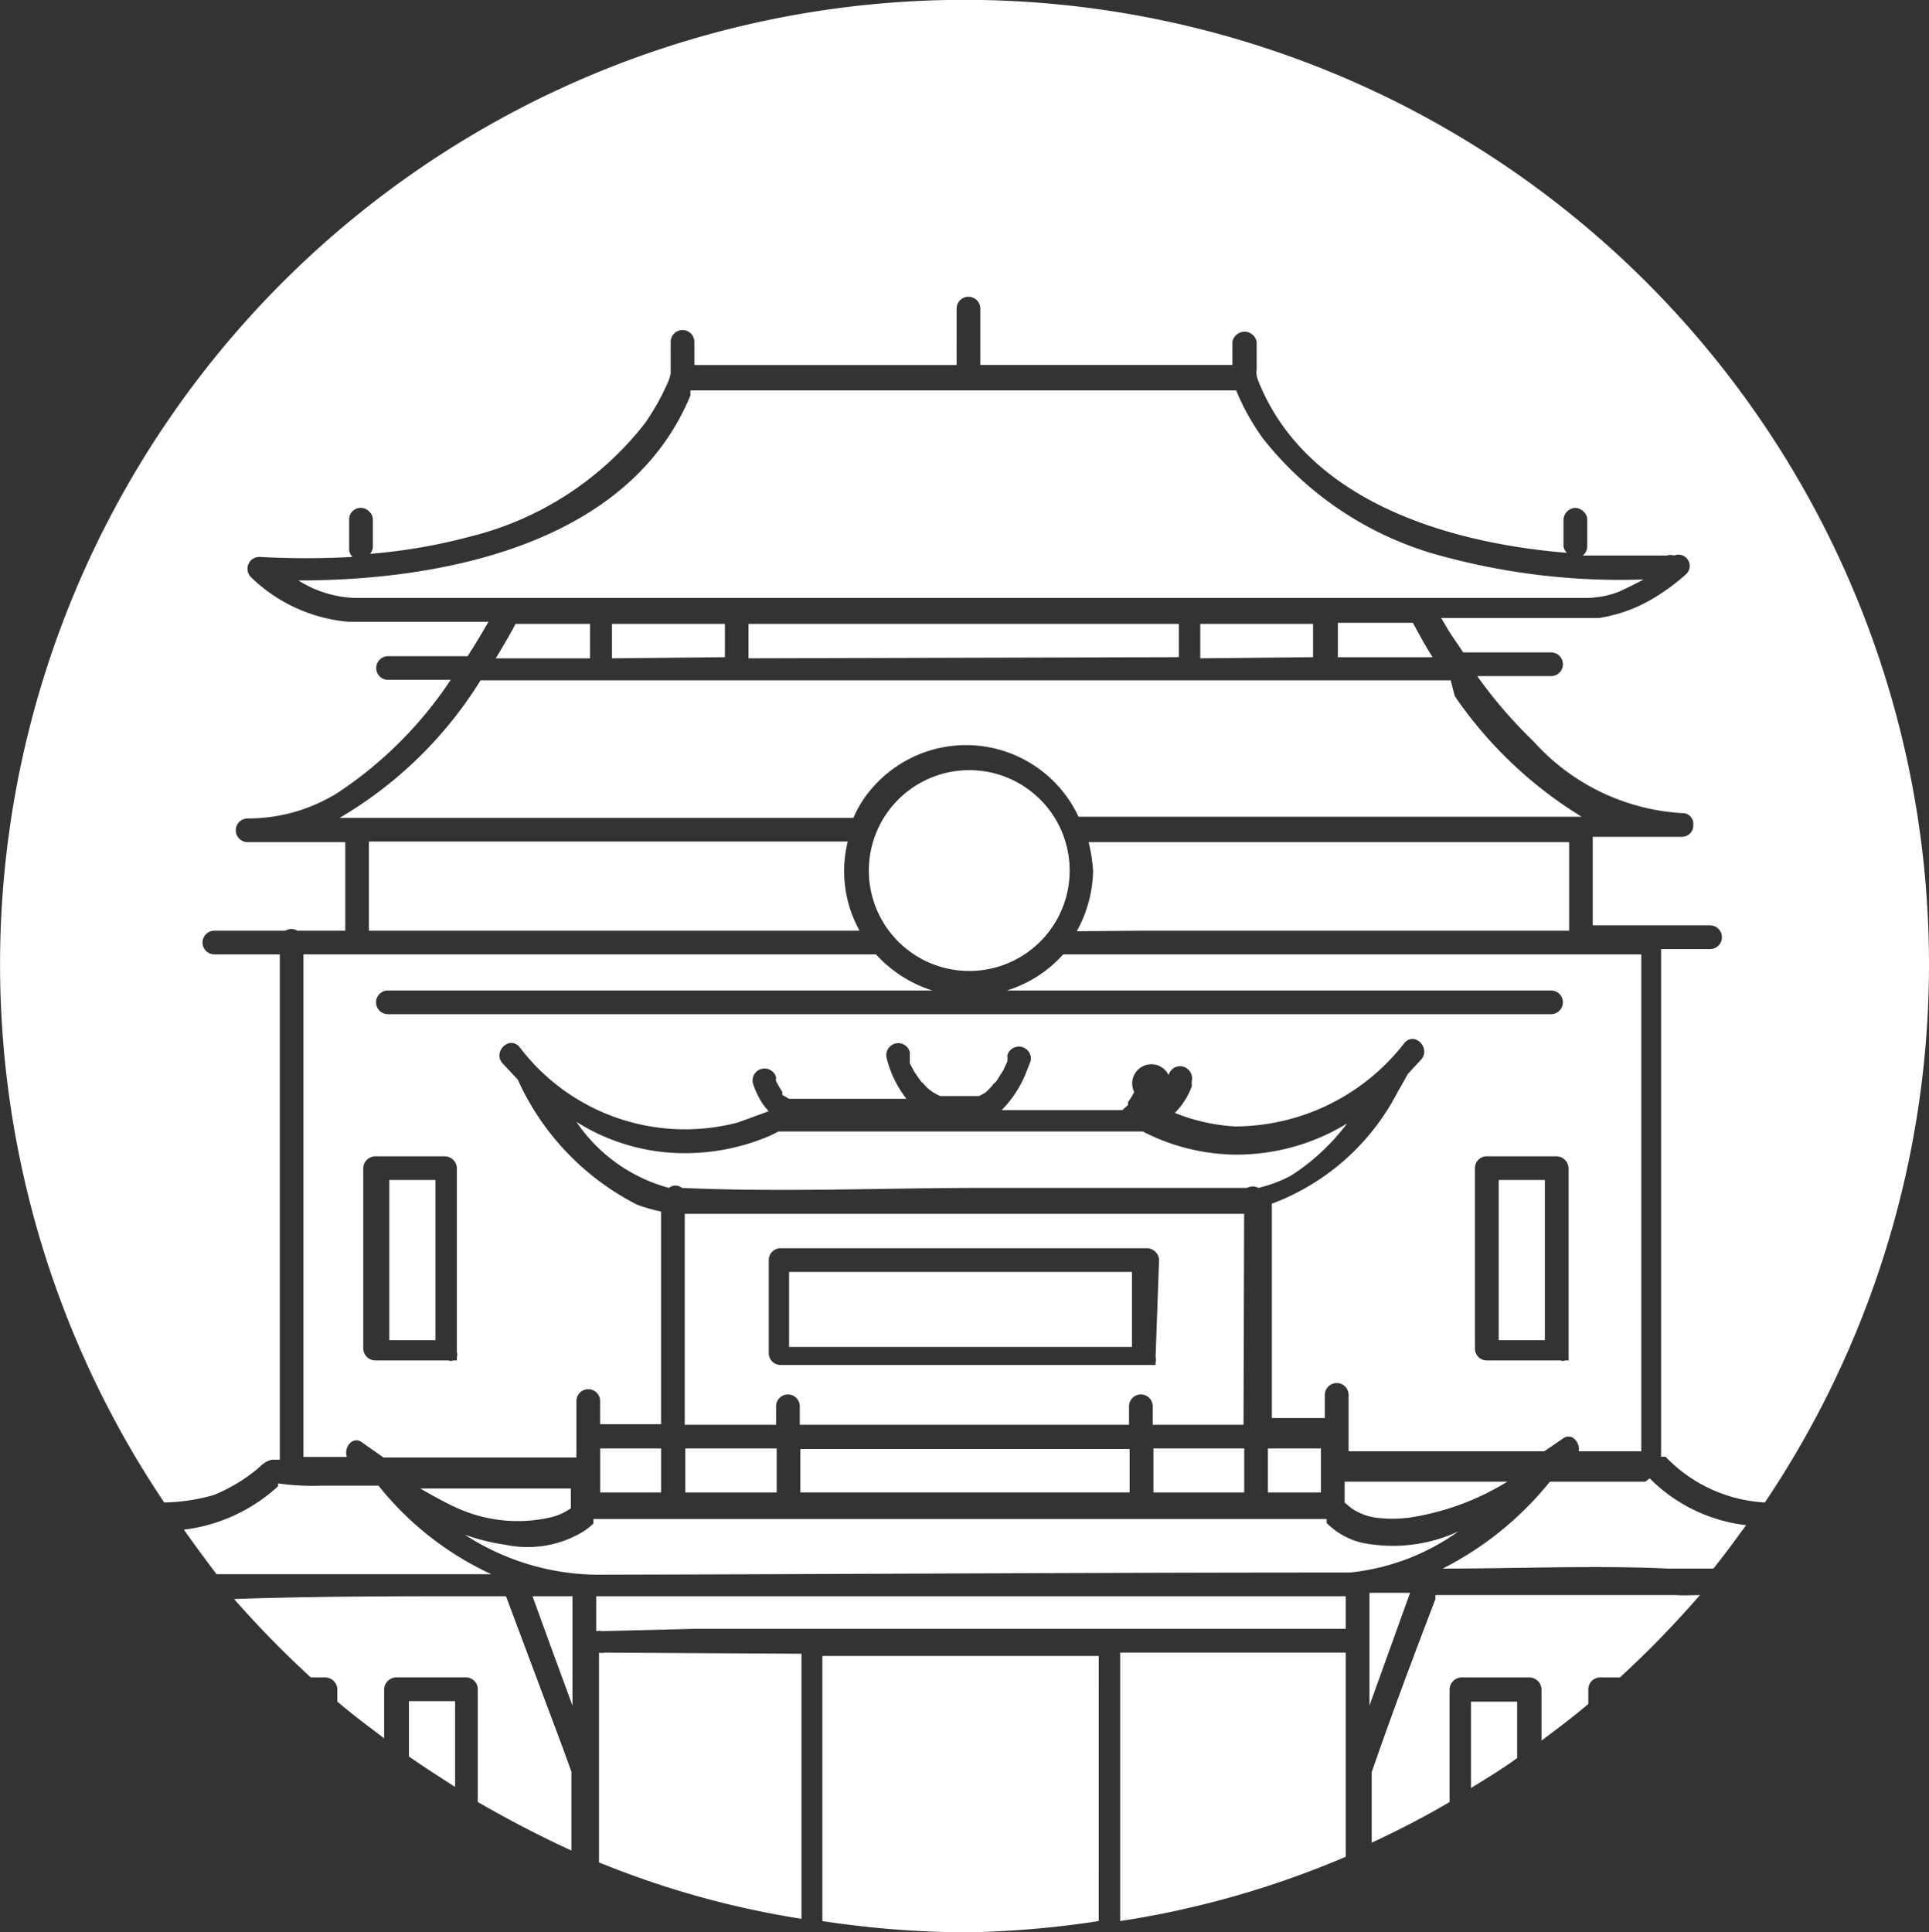 <svg xmlns="http://www.w3.org/2000/svg" width="62.69" height="62.802" viewBox="0 0 62.69 62.802">
  <rect x="0" y="0" width="62.69" height="62.802" fill="#333333" stroke="none"/>
  <g id="Layer_1" data-name="Layer 1" transform="translate(-119.752)">
    <path id="Tracé_14171" data-name="Tracé 14171" d="M22.82,15.282v2.475H38.767a4,4,0,0,1-.385-2.9H22.82Z" transform="translate(108.921 12.492)" fill="#fff"/>
    <path id="Tracé_14172" data-name="Tracé 14172" d="M44.353,25.717V20.86h-1.5v5.206h1.5Z" transform="translate(125.605 17.49)" fill="#fff"/>
    <path id="Tracé_14173" data-name="Tracé 14173" d="M33.17,19.5Z" transform="translate(117.542 16.357)" fill="#fff"/>
    <path id="Tracé_14174" data-name="Tracé 14174" d="M30.47,19.55Z" transform="translate(115.293 16.399)" fill="#fff"/>
    <path id="Tracé_14175" data-name="Tracé 14175" d="M31.391,33.941l-.293-.807L29.265,28.24H28.33c-2.639,0-5.261,0-7.9.092a32.7,32.7,0,0,0,2.493,2.548H23.4a.4.4,0,0,1,.385.385v.4c.495.422,1.008.807,1.521,1.191V31.264a.4.4,0,0,1,.385-.385h2.273a.385.385,0,0,1,.385.385V34.93c.99.568,2,1.1,3.043,1.576V33.941Z" transform="translate(106.93 23.637)" fill="#fff"/>
    <path id="Tracé_14176" data-name="Tracé 14176" d="M42.36,30.458v2.456c.513-.312,1.026-.623,1.5-.971V30.11h-1.5Z" transform="translate(125.197 25.195)" fill="#fff"/>
    <path id="Tracé_14177" data-name="Tracé 14177" d="M23.53,30.467V31.9c.495.348.99.66,1.5.99V30.1h-1.5Z" transform="translate(109.512 25.187)" fill="#fff"/>
    <path id="Tracé_14178" data-name="Tracé 14178" d="M21.66,18.528V33.192h1.411c-.11-.312.2-.715.513-.458l.678.477h6.269V31.377a.385.385,0,1,1,.77,0v.752h1.98v-6.91a6.067,6.067,0,0,1-.77-.22,8.468,8.468,0,0,1-3.886-4.069h0L28.13,20.4c-.33-.367.22-.916.55-.532a6.745,6.745,0,0,0,7.094,2.456l1.008-.367a1.833,1.833,0,0,1-.275-.367,2.768,2.768,0,0,1-.238-.532.389.389,0,1,1,.752-.2.348.348,0,0,0,0,.128h0l.092.165.11.183h0v.092h0l.22.128h3.813a3.556,3.556,0,0,1-.642-1.32.389.389,0,1,1,.752-.2v.238h0V20.4l.147.275.2.293h0l.128.128a1.1,1.1,0,0,0,.147.147h0a1.5,1.5,0,0,0,.367.22h1.265l.2-.11h0a2.089,2.089,0,0,0,.275-.293.5.5,0,0,0,.128-.147h0l.183-.293.128-.275h0a.9.9,0,0,0,0-.2.389.389,0,1,1,.752.2l-.11.275a3.666,3.666,0,0,1-.825,1.3h3.923l.183-.165v-.092h0l.11-.165.092-.165h0a.623.623,0,1,1,1.118-.55.385.385,0,0,1,.477-.275.4.4,0,0,1,.275.477v.165a2.383,2.383,0,0,1-.55.861h0a6.086,6.086,0,0,0,1.961.44,6.984,6.984,0,0,0,5.5-2.713c.33-.385.862.165.55.532l-.44.477h0s-.2.367-.312.55a7.588,7.588,0,0,1-4.106,3.666v6.965h1.723v-.752a.385.385,0,1,1,.77,0v1.833h6.36l.587-.4c.293-.238.587.11.532.4h2.035V16.86H46.35a4.051,4.051,0,0,1-1.833,1.173H62.205a.385.385,0,0,1,0,.77h-37.8a.385.385,0,0,1,0-.77H42.1a4.161,4.161,0,0,1-1.833-1.173H21.66ZM59.731,29.049V23.807a.385.385,0,0,1,.385-.385h2.273a.4.4,0,0,1,.385.385v6.25h-.11a.183.183,0,0,1-.147,0h-2.4a.385.385,0,0,1-.385-.385Zm-36.128,0V23.807a.4.4,0,0,1,.385-.385h2.273a.4.4,0,0,1,.385.385v5.976a.275.275,0,0,1,0,.165s0,0,0,.11h-.11a.275.275,0,0,1-.165,0H23.988a.4.4,0,0,1-.385-.385Z" transform="translate(107.954 14.158)" fill="#fff"/>
    <path id="Tracé_14179" data-name="Tracé 14179" d="M50.5,28.22H42.671v.128c-.7,1.833-1.393,3.666-2.071,5.627h0v2.291c.862-.4,1.723-.843,2.53-1.32V31.281a.4.4,0,0,1,.385-.385h2.218a.4.4,0,0,1,.385.385v1.668c.513-.385,1.026-.77,1.521-1.191v-.477a.385.385,0,0,1,.385-.385h.642a32.646,32.646,0,0,0,2.6-2.676C50.956,28.22,50.755,28.238,50.5,28.22Z" transform="translate(123.731 23.621)" fill="#fff"/>
    <path id="Tracé_14180" data-name="Tracé 14180" d="M30.45,19.54Z" transform="translate(115.276 16.39)" fill="#fff"/>
    <path id="Tracé_14181" data-name="Tracé 14181" d="M43.536,12.081V11H29.55v1.118Z" transform="translate(114.527 9.277)" fill="#fff"/>
    <path id="Tracé_14182" data-name="Tracé 14182" d="M41.226,12.081V11H37.56v1.118Z" transform="translate(121.199 9.277)" fill="#fff"/>
    <path id="Tracé_14183" data-name="Tracé 14183" d="M35.509,13.642A3.263,3.263,0,1,0,38.2,16.581a3.263,3.263,0,0,0-2.688-2.939Z" transform="translate(116.303 11.437)" fill="#fff"/>
    <path id="Tracé_14184" data-name="Tracé 14184" d="M38.55,6.6Z" transform="translate(122.023 5.612)" fill="#fff"/>
    <path id="Tracé_14185" data-name="Tracé 14185" d="M52.034,6.868H34.309v.165c-1.98,4.8-7.973,6.012-12.739,6.012a3.666,3.666,0,0,0,1.833.568H63.435a3.024,3.024,0,0,0,1.045-.2l.422-.2.385-.2a22,22,0,0,1-6.379-.715A11,11,0,0,1,52.9,8.408a7.625,7.625,0,0,1-.862-1.558Z" transform="translate(107.88 5.82)" fill="#fff"/>
    <path id="Tracé_14186" data-name="Tracé 14186" d="M40,12.1h3.079c-.238-.367-.44-.752-.642-1.118H40Z" transform="translate(123.231 9.26)" fill="#fff"/>
    <path id="Tracé_14187" data-name="Tracé 14187" d="M22.3,16.472H39a3.483,3.483,0,0,1,.55-.9,4.033,4.033,0,0,1,6.764.861h16.35a13.582,13.582,0,0,1-4.124-3.923L58.41,12H26.882A13.307,13.307,0,0,1,22.3,16.472Z" transform="translate(108.488 10.11)" fill="#fff"/>
    <path id="Tracé_14188" data-name="Tracé 14188" d="M30.8,12.081V11H27.13v1.118Z" transform="translate(112.511 9.277)" fill="#fff"/>
    <path id="Tracé_14189" data-name="Tracé 14189" d="M37.533,17.748H51.372V14.87H35.755a5.5,5.5,0,0,1,.147.935,4.234,4.234,0,0,1-.532,1.961Z" transform="translate(119.375 12.5)" fill="#fff"/>
    <path id="Tracé_14190" data-name="Tracé 14190" d="M28.131,12.081V11h-2.42c-.128.257-.275.495-.422.752l-.22.367h3.061Z" transform="translate(110.795 9.277)" fill="#fff"/>
    <path id="Tracé_14191" data-name="Tracé 14191" d="M24.683,25.717V20.86h-1.5v5.206h1.5Z" transform="translate(109.221 17.49)" fill="#fff"/>
    <path id="Tracé_14192" data-name="Tracé 14192" d="M27.021,28.24h-1.3c.422,1.173.861,2.365,1.3,3.556Z" transform="translate(111.336 23.637)" fill="#fff"/>
    <path id="Tracé_14193" data-name="Tracé 14193" d="M48.44,26.26h-3.1a10.7,10.7,0,0,1-3.483,2.823h0c2.456,0,4.949-.11,7.332,0h1.466c.367-.458.715-.935,1.063-1.411a5.279,5.279,0,0,1-3.134-1.521Z" transform="translate(124.781 21.896)" fill="#fff"/>
    <path id="Tracé_14194" data-name="Tracé 14194" d="M30.039,29.3H51.21V28.24H26.85v1.136a.33.33,0,0,1,.183,0Z" transform="translate(112.278 23.637)" fill="#fff"/>
    <path id="Tracé_14195" data-name="Tracé 14195" d="M40.34,27.071h0a1.943,1.943,0,0,0,.7.293,4.161,4.161,0,0,0,1.265,0,8.45,8.45,0,0,0,3.1-1.155H40.12v.678h0Z" transform="translate(123.331 21.946)" fill="#fff"/>
    <path id="Tracé_14196" data-name="Tracé 14196" d="M30.47,27.041h10.7V25.63H30.47Z" transform="translate(115.293 21.463)" fill="#fff"/>
    <path id="Tracé_14197" data-name="Tracé 14197" d="M28.43,27.05H31.4V25.62H28.43Z" transform="translate(113.594 21.455)" fill="#fff"/>
    <path id="Tracé_14198" data-name="Tracé 14198" d="M43.472,29.24H36.14v8.725a30.318,30.318,0,0,0,7.332-2.09Z" transform="translate(120.016 24.47)" fill="#fff"/>
    <path id="Tracé_14199" data-name="Tracé 14199" d="M23.209,48.534a5.5,5.5,0,0,0,1.375-.807c.2-.165.293-.293.532-.348h.257V30.956H23.246a.385.385,0,0,1,0-.77h2.31a.367.367,0,0,1,.385,0H27.5V27.308H24.327a.385.385,0,1,1,0-.77A5.5,5.5,0,0,0,27.26,25.7a13.033,13.033,0,0,0,3.666-3.666H28.891a.385.385,0,0,1,0-.77h2.584c.238-.367.458-.733.678-1.118H27.608a5.187,5.187,0,0,1-3.171-1.448.385.385,0,0,1,.275-.66,27.754,27.754,0,0,0,3.024,0,.367.367,0,0,1-.11-.275v-.916a.377.377,0,0,1,.66-.275.348.348,0,0,1,.11.275V17.7a.348.348,0,0,1-.092.238,18.33,18.33,0,0,0,3.281-.568,10.338,10.338,0,0,0,5.646-3.666,7.644,7.644,0,0,0,.752-1.338,1.375,1.375,0,0,0,.092-.293V11.05a.385.385,0,1,1,.77,0c0,.257,0,.513,0,.752h8.523V9.968a.385.385,0,1,1,.77,0V11.8h8.193V11.05a.4.4,0,0,1,.788,0v.88a.881.881,0,0,0,0,.22,1.961,1.961,0,0,0,.128.348c1.576,3.666,5.939,5.077,9.953,5.407a.44.44,0,0,1-.11-.2v-.861a.4.4,0,0,1,.385-.4.422.422,0,0,1,.275.128.348.348,0,0,1,.11.275V17.7a.348.348,0,0,1-.147.293h2.731a.385.385,0,0,1,.238,0,.367.367,0,0,1,.4.6,6.855,6.855,0,0,1-1.008.752,4.912,4.912,0,0,1-1.833.678H63.113l.165.275c.165.293.367.55.55.843h2.859a.385.385,0,1,1,0,.77h-2.4a15.122,15.122,0,0,0,1.833,2.126,7.039,7.039,0,0,0,4.821,2.328.348.348,0,0,1,.367.385.367.367,0,0,1-.367.385h-2.9v2.878h3.813a.385.385,0,0,1,0,.77H70.262v16.5h.147a4.821,4.821,0,0,0,3.226,1.485,31.344,31.344,0,1,0-52.02,0,6.14,6.14,0,0,0,1.595-.238Z" transform="translate(103.473 0.062)" fill="#fff"/>
    <path id="Tracé_14200" data-name="Tracé 14200" d="M36.73,27.05h2.951V25.62H36.73Z" transform="translate(120.507 21.455)" fill="#fff"/>
    <path id="Tracé_14201" data-name="Tracé 14201" d="M39.842,29.3H30.86v8.615a31.84,31.84,0,0,0,4.619.367,31.161,31.161,0,0,0,4.362-.367h0Z" transform="translate(115.618 24.52)" fill="#fff"/>
    <path id="Tracé_14202" data-name="Tracé 14202" d="M22.6,26.24h0v.092a5.5,5.5,0,0,1-3.061,1.411c.348.495.7.971,1.063,1.448H29.53a10.118,10.118,0,0,1-3.666-2.878H24.049A8.23,8.23,0,0,1,22.6,26.24Z" transform="translate(106.189 21.971)" fill="#fff"/>
    <path id="Tracé_14203" data-name="Tracé 14203" d="M27.083,29.24a.348.348,0,0,1-.183,0v6.819a29.492,29.492,0,0,0,6.58,1.833V29.277Z" transform="translate(112.319 24.47)" fill="#fff"/>
    <path id="Tracé_14204" data-name="Tracé 14204" d="M40.56,31.846l1.32-3.666H40.56Z" transform="translate(123.698 23.587)" fill="#fff"/>
    <path id="Tracé_14205" data-name="Tracé 14205" d="M51.538,19.885a6.892,6.892,0,0,1-3.666,1.008,6.727,6.727,0,0,1-2.969-.752H33.062a3.886,3.886,0,0,1-.568.257,6.983,6.983,0,0,1-2.126.44A6.6,6.6,0,0,1,26.5,19.83a5.3,5.3,0,0,0,3.006,2.145.33.33,0,0,1,.422,0h0c3.244.147,6.525,0,9.751,0h8.615a.385.385,0,0,1,.367,0,4.381,4.381,0,0,0,1.063-.4,7.057,7.057,0,0,0,1.815-1.686Z" transform="translate(111.986 16.632)" fill="#fff"/>
    <path id="Tracé_14206" data-name="Tracé 14206" d="M28.9,25.62H26.92v1.43H28.9Z" transform="translate(112.336 21.455)" fill="#fff"/>
    <path id="Tracé_14207" data-name="Tracé 14207" d="M27.982,27.265a1.833,1.833,0,0,0,.642-.293h0V26.33H23.73c.385.22.77.44,1.173.623a4.784,4.784,0,0,0,3.079.312Z" transform="translate(109.679 22.046)" fill="#fff"/>
    <path id="Tracé_14208" data-name="Tracé 14208" d="M40.483,25.62H38.76v1.43h1.723Z" transform="translate(122.198 21.455)" fill="#fff"/>
    <path id="Tracé_14209" data-name="Tracé 14209" d="M52.895,28.611h.4a7.332,7.332,0,0,0,3.519-1.338,5.059,5.059,0,0,1-3.153.367A2.419,2.419,0,0,1,52.528,27a1.174,1.174,0,0,0,0-.128H28.7v.147a1.943,1.943,0,0,1-.385.293,3.483,3.483,0,0,1-2.456.4,6.8,6.8,0,0,1-1.338-.33,8.01,8.01,0,0,0,4.271,1.3C36.819,28.666,44.866,28.611,52.895,28.611Z" transform="translate(110.337 22.496)" fill="#fff"/>
    <path id="Tracé_14210" data-name="Tracé 14210" d="M46.6,21.46H28.42v6.855h2.969v-.6a.385.385,0,1,1,.77,0v.6h10.7v-.6a.385.385,0,1,1,.77,0v.6h2.951Zm-2.878,4.656a.275.275,0,0,1,0,.165v.092H31.536a.385.385,0,0,1-.385-.385V22.963a.385.385,0,0,1,.385-.385H43.45a.4.4,0,0,1,.385.385Z" transform="translate(113.585 17.99)" fill="#fff"/>
    <path id="Tracé_14211" data-name="Tracé 14211" d="M30.27,22.49v2.438H41.414V22.49Z" transform="translate(115.126 18.848)" fill="#fff"/>
  </g>
</svg>
